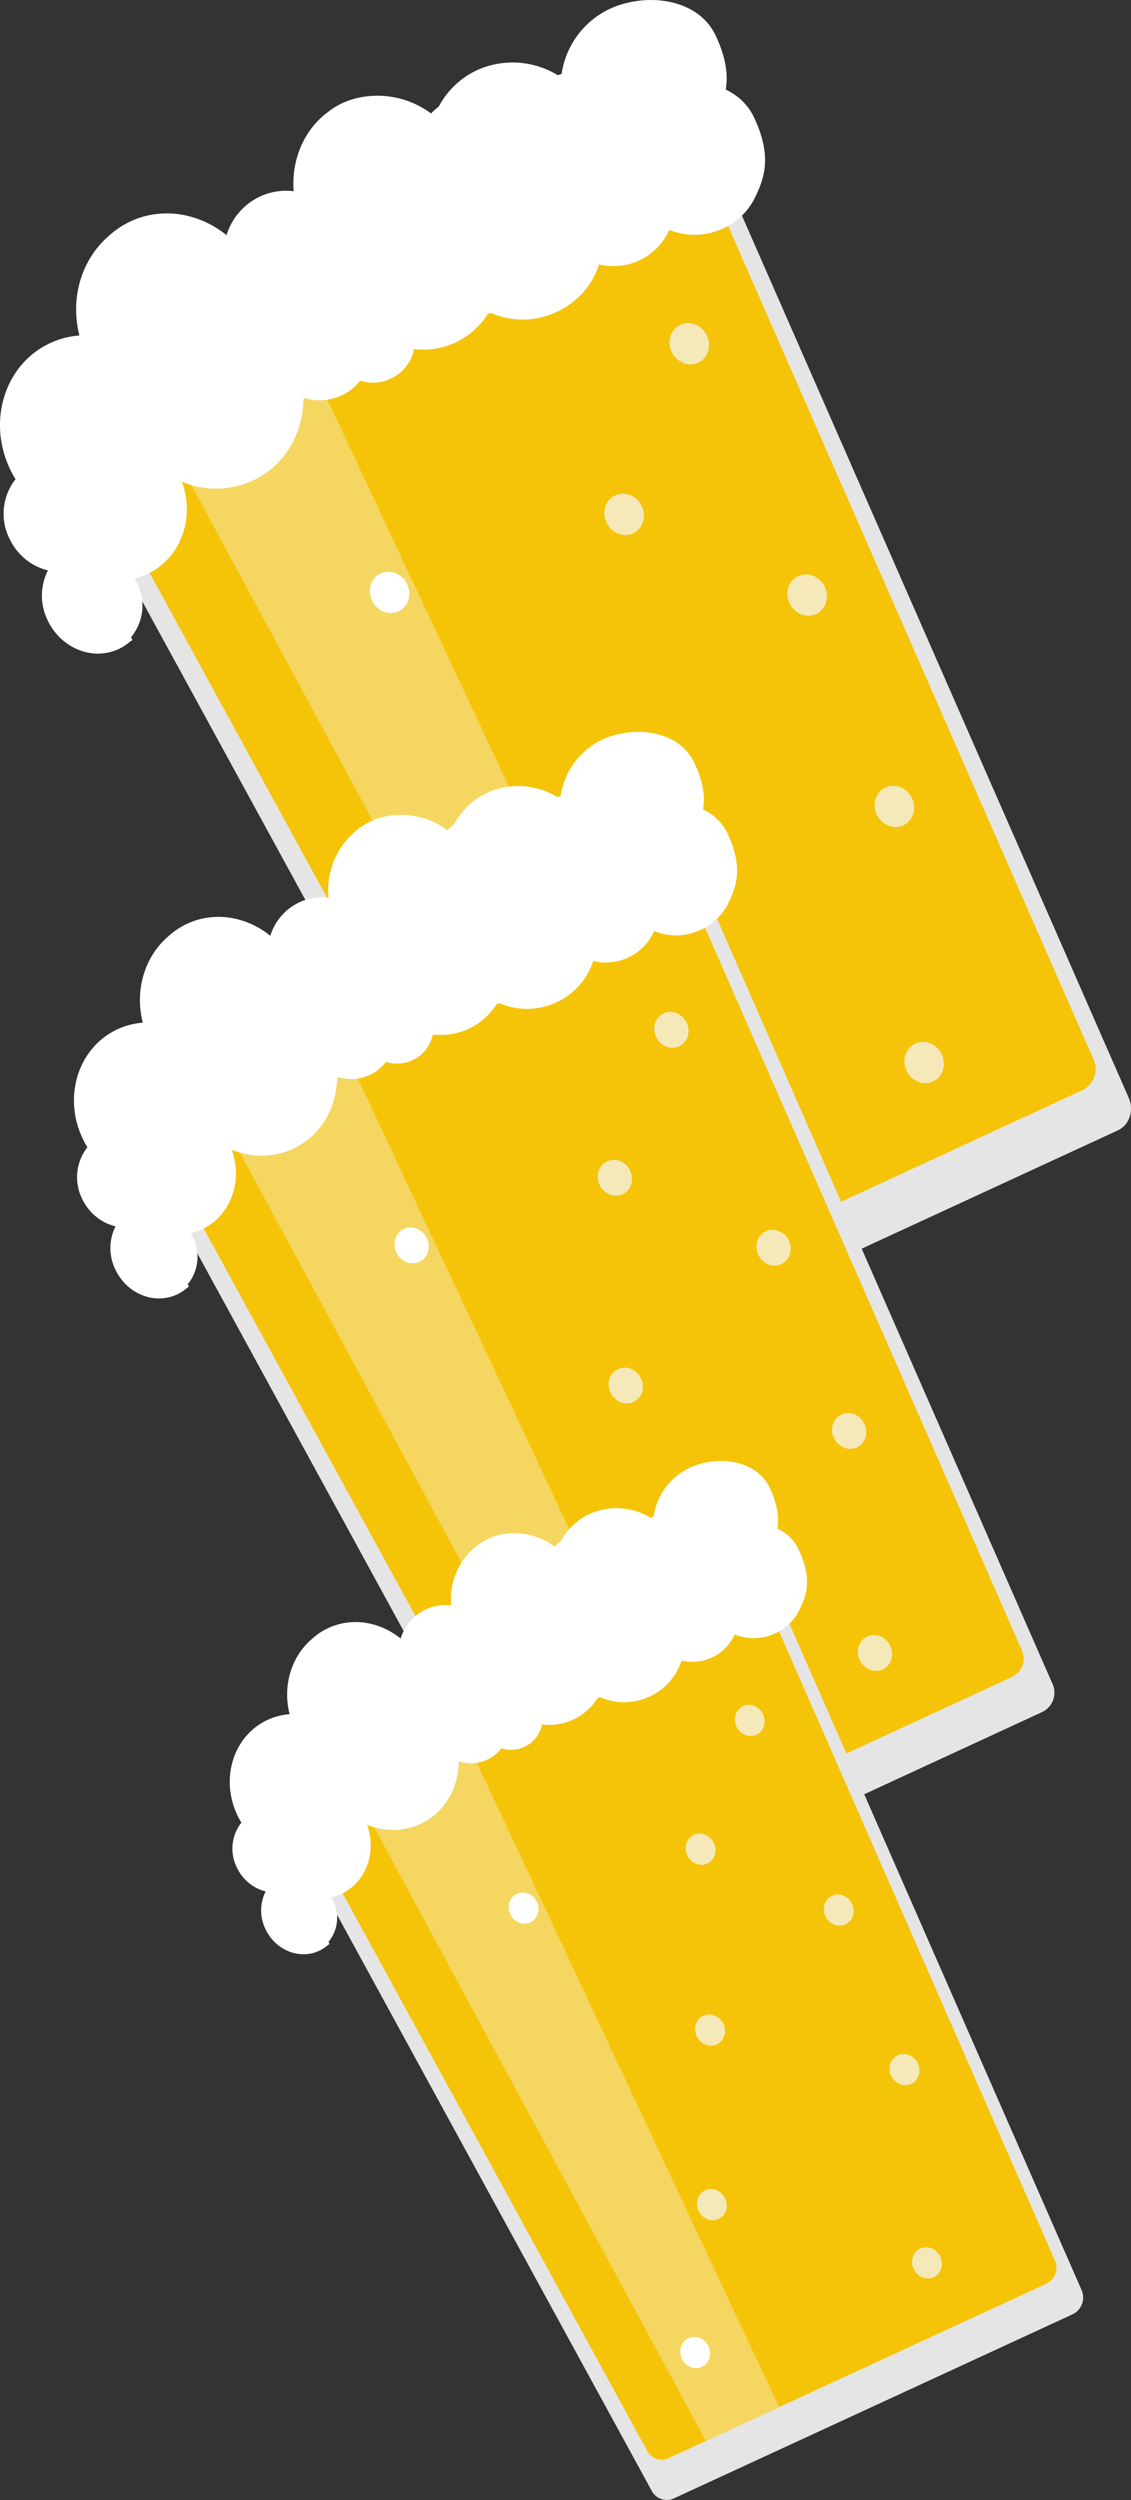 <svg xmlns="http://www.w3.org/2000/svg" width="380" height="840" viewBox="0 0 380 840"><rect x="0" y="0" width="380" height="840" fill="#333333" stroke="none"/><defs><style>.cls-1{fill:#e5e5e5;}.cls-2{fill:#f5c408;}.cls-3{fill:#fff;}.cls-4{fill:#f5d660;}.cls-5{fill:#f5e9ba;}</style></defs><g id="Assets"><g id="Fadøl_Venstre" data-name="Fadøl Venstre"><path class="cls-1" d="M375.5,379.82,197.56,462a7.59,7.59,0,0,1-9.72-3.6L6.13,125.76,227.76,23.36,379.22,368.8C381.11,373.11,379.46,378,375.5,379.82Z"/><path class="cls-2" d="M363.81,366.21l-168.71,78a7.22,7.22,0,0,1-9.22-3.41L13.59,125.32,223.73,28.23,367.34,355.77A7.87,7.87,0,0,1,363.81,366.21Z"/><path class="cls-3" d="M240.42,11.89C234.49-.62,217.07-2.66,204.83,3A28.73,28.73,0,0,0,188.7,24.84c-.43.13-.86.27-1.29.43a29.1,29.1,0,0,0-27.07-1.72,27.76,27.76,0,0,0-12.88,12.21,24.7,24.7,0,0,0-2.63,2.36,30.19,30.19,0,0,0-23.11-5.52,25.59,25.59,0,0,0-6.58,2,24.88,24.88,0,0,0-4.79,2.91c-8.21,6-12.5,16.2-11.68,26.74A20.94,20.94,0,0,0,87.41,66a21.29,21.29,0,0,0-11.3,13C67,71.64,54.64,69.4,43.93,74.35a28.63,28.63,0,0,0-7.2,4.77C27.44,87,23.47,100,26.68,112.71a28.65,28.65,0,0,0-9.76,2.53c-15.17,7-21.27,25.92-13.62,42.24A37.3,37.3,0,0,0,5.22,161a18.79,18.79,0,0,0-2.09,19.88c4.41,9.4,15.08,13.75,23.82,9.71a16.19,16.19,0,0,0,3.89-2.53,8.33,8.33,0,0,0,.77-.53l-.44-.95a16.78,16.78,0,0,0,2.07-18.06,16.88,16.88,0,0,0-.9-1.68,21.64,21.64,0,0,0,4.19-1.44c11.25-5.2,16.17-18.68,11.71-31A29.63,29.63,0,0,0,72,134.11c10.71-5,16.94-15.77,17.1-27.47l.56-.26a17.28,17.28,0,0,0,12.07-.87,16.87,16.87,0,0,0,6.37-5.1,14.1,14.1,0,0,0,18.11-10.63,25.42,25.42,0,0,0,24.67-11.69l1.07-.49a26.75,26.75,0,0,0,22.14-.25,26.47,26.47,0,0,0,14.27-16A20.5,20.5,0,0,0,201.81,60a20.18,20.18,0,0,0,10-10.09l.28-.13A22.48,22.48,0,0,0,230,49.25a22.13,22.13,0,0,0,10.81-10.49C243.57,32.88,246.87,25.52,240.42,11.89Z"/><polygon class="cls-4" points="244.63 421.27 212.02 436.34 58.32 151.94 107.61 129.17 244.63 421.27"/><path class="cls-3" d="M253.31,39.38c-5.92-12.51-23.34-14.55-35.58-8.9A28.77,28.77,0,0,0,201.6,52.34q-.65.18-1.29.42A29.11,29.11,0,0,0,173.24,51a27.86,27.86,0,0,0-12.88,12.21,25.93,25.93,0,0,0-2.63,2.37,30.17,30.17,0,0,0-23.11-5.53A25.49,25.49,0,0,0,123.24,65c-8.2,6-12.5,16.2-11.67,26.74a21,21,0,0,0-11.26,1.78,21.25,21.25,0,0,0-11.3,13c-9.12-7.41-21.47-9.64-32.19-4.69a28.22,28.22,0,0,0-7.19,4.77c-9.3,7.82-13.26,20.91-10.06,33.59a28.35,28.35,0,0,0-9.75,2.52c-15.17,7-21.27,25.93-13.62,42.24a34.1,34.1,0,0,0,1.92,3.53A18.79,18.79,0,0,0,16,208.38c4.41,9.41,15.08,13.75,23.82,9.71a15.79,15.79,0,0,0,3.89-2.53,6.38,6.38,0,0,0,.77-.53l-.44-.94A16.82,16.82,0,0,0,46.14,196c-.27-.58-.58-1.14-.9-1.68a21.91,21.91,0,0,0,4.19-1.45c11.25-5.19,16.17-18.67,11.71-31a29.64,29.64,0,0,0,23.71-.35c10.72-4.95,17-15.77,17.1-27.47l.57-.26a17.28,17.28,0,0,0,12.07-.86A16.77,16.77,0,0,0,121,127.9a14.11,14.11,0,0,0,18.12-10.63,25.44,25.44,0,0,0,24.67-11.68l1.06-.49a26.77,26.77,0,0,0,22.15-.26,26.48,26.48,0,0,0,14.27-16,20.56,20.56,0,0,0,23.52-11.41l.27-.13a22.55,22.55,0,0,0,17.87-.54,22.1,22.1,0,0,0,10.8-10.49C256.47,60.38,259.77,53,253.31,39.38Z"/><ellipse class="cls-5" cx="209.7" cy="172.79" rx="6.53" ry="7.04" transform="translate(-55.78 114.89) rotate(-27.18)"/><ellipse class="cls-5" cx="213.93" cy="253.33" rx="6.53" ry="7.04" transform="translate(-92.11 125.72) rotate(-27.18)"/><ellipse class="cls-3" cx="207.31" cy="396.89" rx="6.53" ry="7.04" transform="translate(-158.42 138.55) rotate(-27.18)"/><ellipse class="cls-3" cx="130.9" cy="199.01" rx="6.53" ry="7.04" transform="translate(-76.46 81.79) rotate(-27.18)"/><ellipse class="cls-5" cx="214.74" cy="331.02" rx="6.53" ry="7.04" transform="translate(-127.5 134.67) rotate(-27.18)"/><ellipse class="cls-5" cx="310.52" cy="356.96" rx="6.53" ry="7.04" transform="translate(-128.78 181.29) rotate(-27.18)"/><ellipse class="cls-5" cx="300.51" cy="270.91" rx="6.53" ry="7.04" transform="translate(-90.57 167.21) rotate(-27.18)"/><ellipse class="cls-5" cx="271.2" cy="199.89" rx="6.53" ry="7.04" transform="translate(-61.36 145.98) rotate(-27.18)"/><ellipse class="cls-5" cx="231.59" cy="115.46" rx="6.53" ry="7.04" transform="translate(-27.17 118.56) rotate(-27.18)"/><path class="cls-1" d="M350.33,575.13,196.09,646.4a6.6,6.6,0,0,1-8.43-3.12L30.15,354.91l192.12-88.76L353.56,565.59A7.19,7.19,0,0,1,350.33,575.13Z"/><path class="cls-2" d="M340.2,563.34,194,630.91a6.25,6.25,0,0,1-8-3L36.62,354.53l182.15-84.16L343.26,554.29A6.82,6.82,0,0,1,340.2,563.34Z"/><path class="cls-3" d="M233.24,256.2c-5.14-10.84-20.24-12.61-30.85-7.71a24.88,24.88,0,0,0-14,18.94c-.38.11-.75.23-1.12.37a25.22,25.22,0,0,0-23.47-1.49,24.13,24.13,0,0,0-11.16,10.58,23.45,23.45,0,0,0-2.28,2.05,26.17,26.17,0,0,0-20-4.79,21.94,21.94,0,0,0-5.7,1.75,21,21,0,0,0-4.16,2.52,26,26,0,0,0-10.12,23.18,18.13,18.13,0,0,0-9.76,1.54,18.42,18.42,0,0,0-9.8,11.28c-7.9-6.43-18.61-8.36-27.9-4.07a25,25,0,0,0-6.24,4.13c-8.05,6.79-11.49,18.13-8.71,29.12a24.57,24.57,0,0,0-8.45,2.19c-13.16,6.08-18.44,22.47-11.81,36.61a29.82,29.82,0,0,0,1.66,3.06,16.29,16.29,0,0,0-1.81,17.24c3.82,8.15,13.07,11.92,20.65,8.41a13.77,13.77,0,0,0,3.37-2.19,5.92,5.92,0,0,0,.67-.46l-.38-.82A14.56,14.56,0,0,0,53.65,392c-.24-.51-.5-1-.78-1.46a19.12,19.12,0,0,0,3.64-1.25c9.74-4.51,14-16.19,10.14-26.84a25.72,25.72,0,0,0,20.56-.29c9.29-4.3,14.69-13.68,14.82-23.82l.49-.22a15.06,15.06,0,0,0,10.47-.75,14.57,14.57,0,0,0,5.51-4.43,12.21,12.21,0,0,0,15.7-9.21,22.37,22.37,0,0,0,12-1.87,22.08,22.08,0,0,0,9.39-8.26l.92-.43a23.4,23.4,0,0,0,31.57-14.1,17.68,17.68,0,0,0,11.69-1.16,17.49,17.49,0,0,0,8.7-8.74l.24-.11a19.53,19.53,0,0,0,15.48-.46,19.17,19.17,0,0,0,9.37-9.1C236,274.4,238.83,268,233.24,256.2Z"/><polygon class="cls-4" points="236.89 611.07 208.62 624.13 75.39 377.61 118.12 357.86 236.89 611.07"/><path class="cls-3" d="M244.42,280c-5.14-10.84-20.24-12.61-30.85-7.71a24.92,24.92,0,0,0-14,18.94c-.38.11-.75.23-1.12.37A25.27,25.27,0,0,0,175,290.14a24.23,24.23,0,0,0-11.16,10.58,23.54,23.54,0,0,0-2.28,2.06,26.13,26.13,0,0,0-20-4.79,21.91,21.91,0,0,0-5.7,1.74,22.26,22.26,0,0,0-4.16,2.52,26,26,0,0,0-10.12,23.18,18.13,18.13,0,0,0-9.76,1.54,18.42,18.42,0,0,0-9.8,11.28c-7.9-6.42-18.61-8.36-27.9-4.07a25,25,0,0,0-6.24,4.14c-8,6.78-11.49,18.12-8.71,29.11a24.57,24.57,0,0,0-8.45,2.19c-13.16,6.08-18.44,22.47-11.81,36.62a32.07,32.07,0,0,0,1.66,3.06,16.27,16.27,0,0,0-1.81,17.23c3.82,8.15,13.07,11.92,20.65,8.42a14.1,14.1,0,0,0,3.37-2.2,5.92,5.92,0,0,0,.67-.46l-.38-.81a14.58,14.58,0,0,0,1.79-15.66c-.24-.5-.5-1-.78-1.46a19.12,19.12,0,0,0,3.64-1.25c9.74-4.5,14-16.19,10.14-26.83a25.68,25.68,0,0,0,20.56-.3c9.29-4.29,14.69-13.67,14.82-23.81l.49-.23a15,15,0,0,0,10.47-.75,14.57,14.57,0,0,0,5.51-4.43,12.21,12.21,0,0,0,15.7-9.21,22.28,22.28,0,0,0,12-1.87,22,22,0,0,0,9.39-8.26l.92-.42a23.24,23.24,0,0,0,19.2-.22,23,23,0,0,0,12.37-13.89A17.73,17.73,0,0,0,211,321.74a17.55,17.55,0,0,0,8.7-8.75l.24-.11a19.53,19.53,0,0,0,15.48-.46,19.17,19.17,0,0,0,9.37-9.1C247.15,298.23,250,291.85,244.42,280Z"/><ellipse class="cls-5" cx="206.61" cy="395.68" rx="5.66" ry="6.11" transform="translate(-157.95 138.1) rotate(-27.18)"/><ellipse class="cls-5" cx="210.28" cy="465.49" rx="5.66" ry="6.11" transform="translate(-189.44 147.48) rotate(-27.18)"/><ellipse class="cls-3" cx="204.54" cy="589.93" rx="5.66" ry="6.11" transform="translate(-246.92 158.61) rotate(-27.18)"/><ellipse class="cls-3" cx="138.31" cy="418.41" rx="5.66" ry="6.11" transform="translate(-175.87 109.4) rotate(-27.18)"/><ellipse class="cls-5" cx="210.98" cy="532.83" rx="5.66" ry="6.11" transform="translate(-220.12 155.24) rotate(-27.18)"/><ellipse class="cls-5" cx="294.01" cy="555.32" rx="5.66" ry="6.11" transform="translate(-221.22 195.66) rotate(-27.18)"/><ellipse class="cls-5" cx="285.33" cy="480.73" rx="5.66" ry="6.11" transform="translate(-188.11 183.45) rotate(-27.18)"/><ellipse class="cls-5" cx="259.92" cy="419.17" rx="5.66" ry="6.11" transform="translate(-162.79 165.05) rotate(-27.18)"/><ellipse class="cls-5" cx="225.59" cy="345.98" rx="5.66" ry="6.11" transform="translate(-133.14 141.28) rotate(-27.18)"/><path class="cls-1" d="M360.53,777.49l-134.28,62a5.72,5.72,0,0,1-7.33-2.71L81.8,585.77,249,508.5l114.3,260.68A6.27,6.27,0,0,1,360.53,777.49Z"/><path class="cls-2" d="M351.71,767.22,224.39,826a5.43,5.43,0,0,1-6.95-2.57l-130-238L246,512.18,354.37,759.34A5.94,5.94,0,0,1,351.71,767.22Z"/><path class="cls-3" d="M258.59,499.84c-4.46-9.44-17.61-11-26.85-6.71a21.67,21.67,0,0,0-12.17,16.49c-.33.09-.65.2-1,.32a22,22,0,0,0-20.43-1.3,21,21,0,0,0-9.72,9.21,21.3,21.3,0,0,0-2,1.79A22.8,22.8,0,0,0,169,515.47a19.14,19.14,0,0,0-8.58,3.71,22.68,22.68,0,0,0-8.81,20.18,15.81,15.81,0,0,0-17,11.16c-6.88-5.59-16.2-7.27-24.29-3.54a21.39,21.39,0,0,0-5.43,3.6c-7,5.91-10,15.78-7.59,25.35a21.59,21.59,0,0,0-7.36,1.9c-11.45,5.3-16,19.57-10.27,31.88a26,26,0,0,0,1.44,2.66,14.16,14.16,0,0,0-1.57,15c3.32,7.1,11.37,10.38,18,7.33a12.19,12.19,0,0,0,2.94-1.91,5.48,5.48,0,0,0,.58-.4l-.33-.71a12.7,12.7,0,0,0,1.56-13.63c-.21-.44-.44-.86-.68-1.27a16.2,16.2,0,0,0,3.16-1.09c8.49-3.92,12.2-14.09,8.84-23.36a22.33,22.33,0,0,0,17.89-.26c8.09-3.73,12.79-11.9,12.91-20.73l.42-.19a13.12,13.12,0,0,0,9.11-.65,12.68,12.68,0,0,0,4.8-3.86,10.63,10.63,0,0,0,13.67-8A19.2,19.2,0,0,0,191,549.8l.8-.37a20.19,20.19,0,0,0,16.71-.19,20,20,0,0,0,10.77-12.09,15.4,15.4,0,0,0,10.18-1,15.23,15.23,0,0,0,7.57-7.61l.21-.1a17,17,0,0,0,13.48-.4,16.67,16.67,0,0,0,8.15-7.92C261,515.69,263.46,510.13,258.59,499.84Z"/><polygon class="cls-4" points="261.78 808.77 237.16 820.14 121.18 605.53 158.38 588.35 261.78 808.77"/><path class="cls-3" d="M268.33,520.59c-4.47-9.44-17.62-11-26.86-6.71a21.67,21.67,0,0,0-12.17,16.49c-.33.09-.65.2-1,.32a21.94,21.94,0,0,0-20.43-1.3,21,21,0,0,0-9.72,9.21,20,20,0,0,0-2,1.79,22.77,22.77,0,0,0-17.44-4.17,19.64,19.64,0,0,0-5,1.52,19.37,19.37,0,0,0-3.62,2.19,22.68,22.68,0,0,0-8.81,20.18,15.79,15.79,0,0,0-8.49,1.34,16,16,0,0,0-8.53,9.82c-6.88-5.59-16.2-7.28-24.29-3.54a21.56,21.56,0,0,0-5.43,3.6c-7,5.9-10,15.78-7.58,25.35a21.25,21.25,0,0,0-7.36,1.9c-11.46,5.29-16.06,19.56-10.28,31.88a27.14,27.14,0,0,0,1.44,2.66,14.18,14.18,0,0,0-1.57,15c3.33,7.1,11.38,10.38,18,7.33a11.94,11.94,0,0,0,2.93-1.91,5.48,5.48,0,0,0,.58-.4l-.33-.71A12.68,12.68,0,0,0,112,638.8a14,14,0,0,0-.68-1.27,16.2,16.2,0,0,0,3.16-1.09c8.49-3.92,12.2-14.09,8.84-23.36a22.37,22.37,0,0,0,17.89-.26c8.09-3.74,12.79-11.9,12.91-20.73l.42-.19a13.09,13.09,0,0,0,9.12-.66,12.81,12.81,0,0,0,4.8-3.85,10.62,10.62,0,0,0,13.66-8,19.41,19.41,0,0,0,10.45-1.63,19.19,19.19,0,0,0,8.17-7.19l.81-.37a20.17,20.17,0,0,0,16.7-.19A20,20,0,0,0,229,557.9a15.46,15.46,0,0,0,10.18-1,15.27,15.27,0,0,0,7.57-7.61l.21-.1a17,17,0,0,0,13.48-.4,16.78,16.78,0,0,0,8.16-7.92C270.71,536.43,273.2,530.88,268.33,520.59Z"/><ellipse class="cls-5" cx="235.41" cy="621.27" rx="4.93" ry="5.31" transform="translate(-257.82 176.17) rotate(-27.18)"/><ellipse class="cls-5" cx="238.61" cy="682.04" rx="4.93" ry="5.31" transform="translate(-285.24 184.34) rotate(-27.18)"/><ellipse class="cls-3" cx="233.61" cy="790.37" rx="4.93" ry="5.31" transform="translate(-335.28 194.03) rotate(-27.18)"/><ellipse class="cls-3" cx="175.95" cy="641.05" rx="4.93" ry="5.31" transform="translate(-273.43 151.19) rotate(-27.18)"/><ellipse class="cls-5" cx="239.22" cy="740.66" rx="4.93" ry="5.31" transform="translate(-311.95 191.1) rotate(-27.18)"/><ellipse class="cls-5" cx="311.49" cy="760.24" rx="4.93" ry="5.31" transform="translate(-312.91 226.28) rotate(-27.18)"/><ellipse class="cls-5" cx="303.94" cy="695.3" rx="4.93" ry="5.31" transform="translate(-284.08 215.66) rotate(-27.18)"/><ellipse class="cls-5" cx="281.82" cy="641.71" rx="4.93" ry="5.31" transform="translate(-262.04 199.63) rotate(-27.18)"/><ellipse class="cls-5" cx="251.94" cy="578" rx="4.93" ry="5.31" transform="translate(-236.23 178.94) rotate(-27.18)"/></g></g></svg>